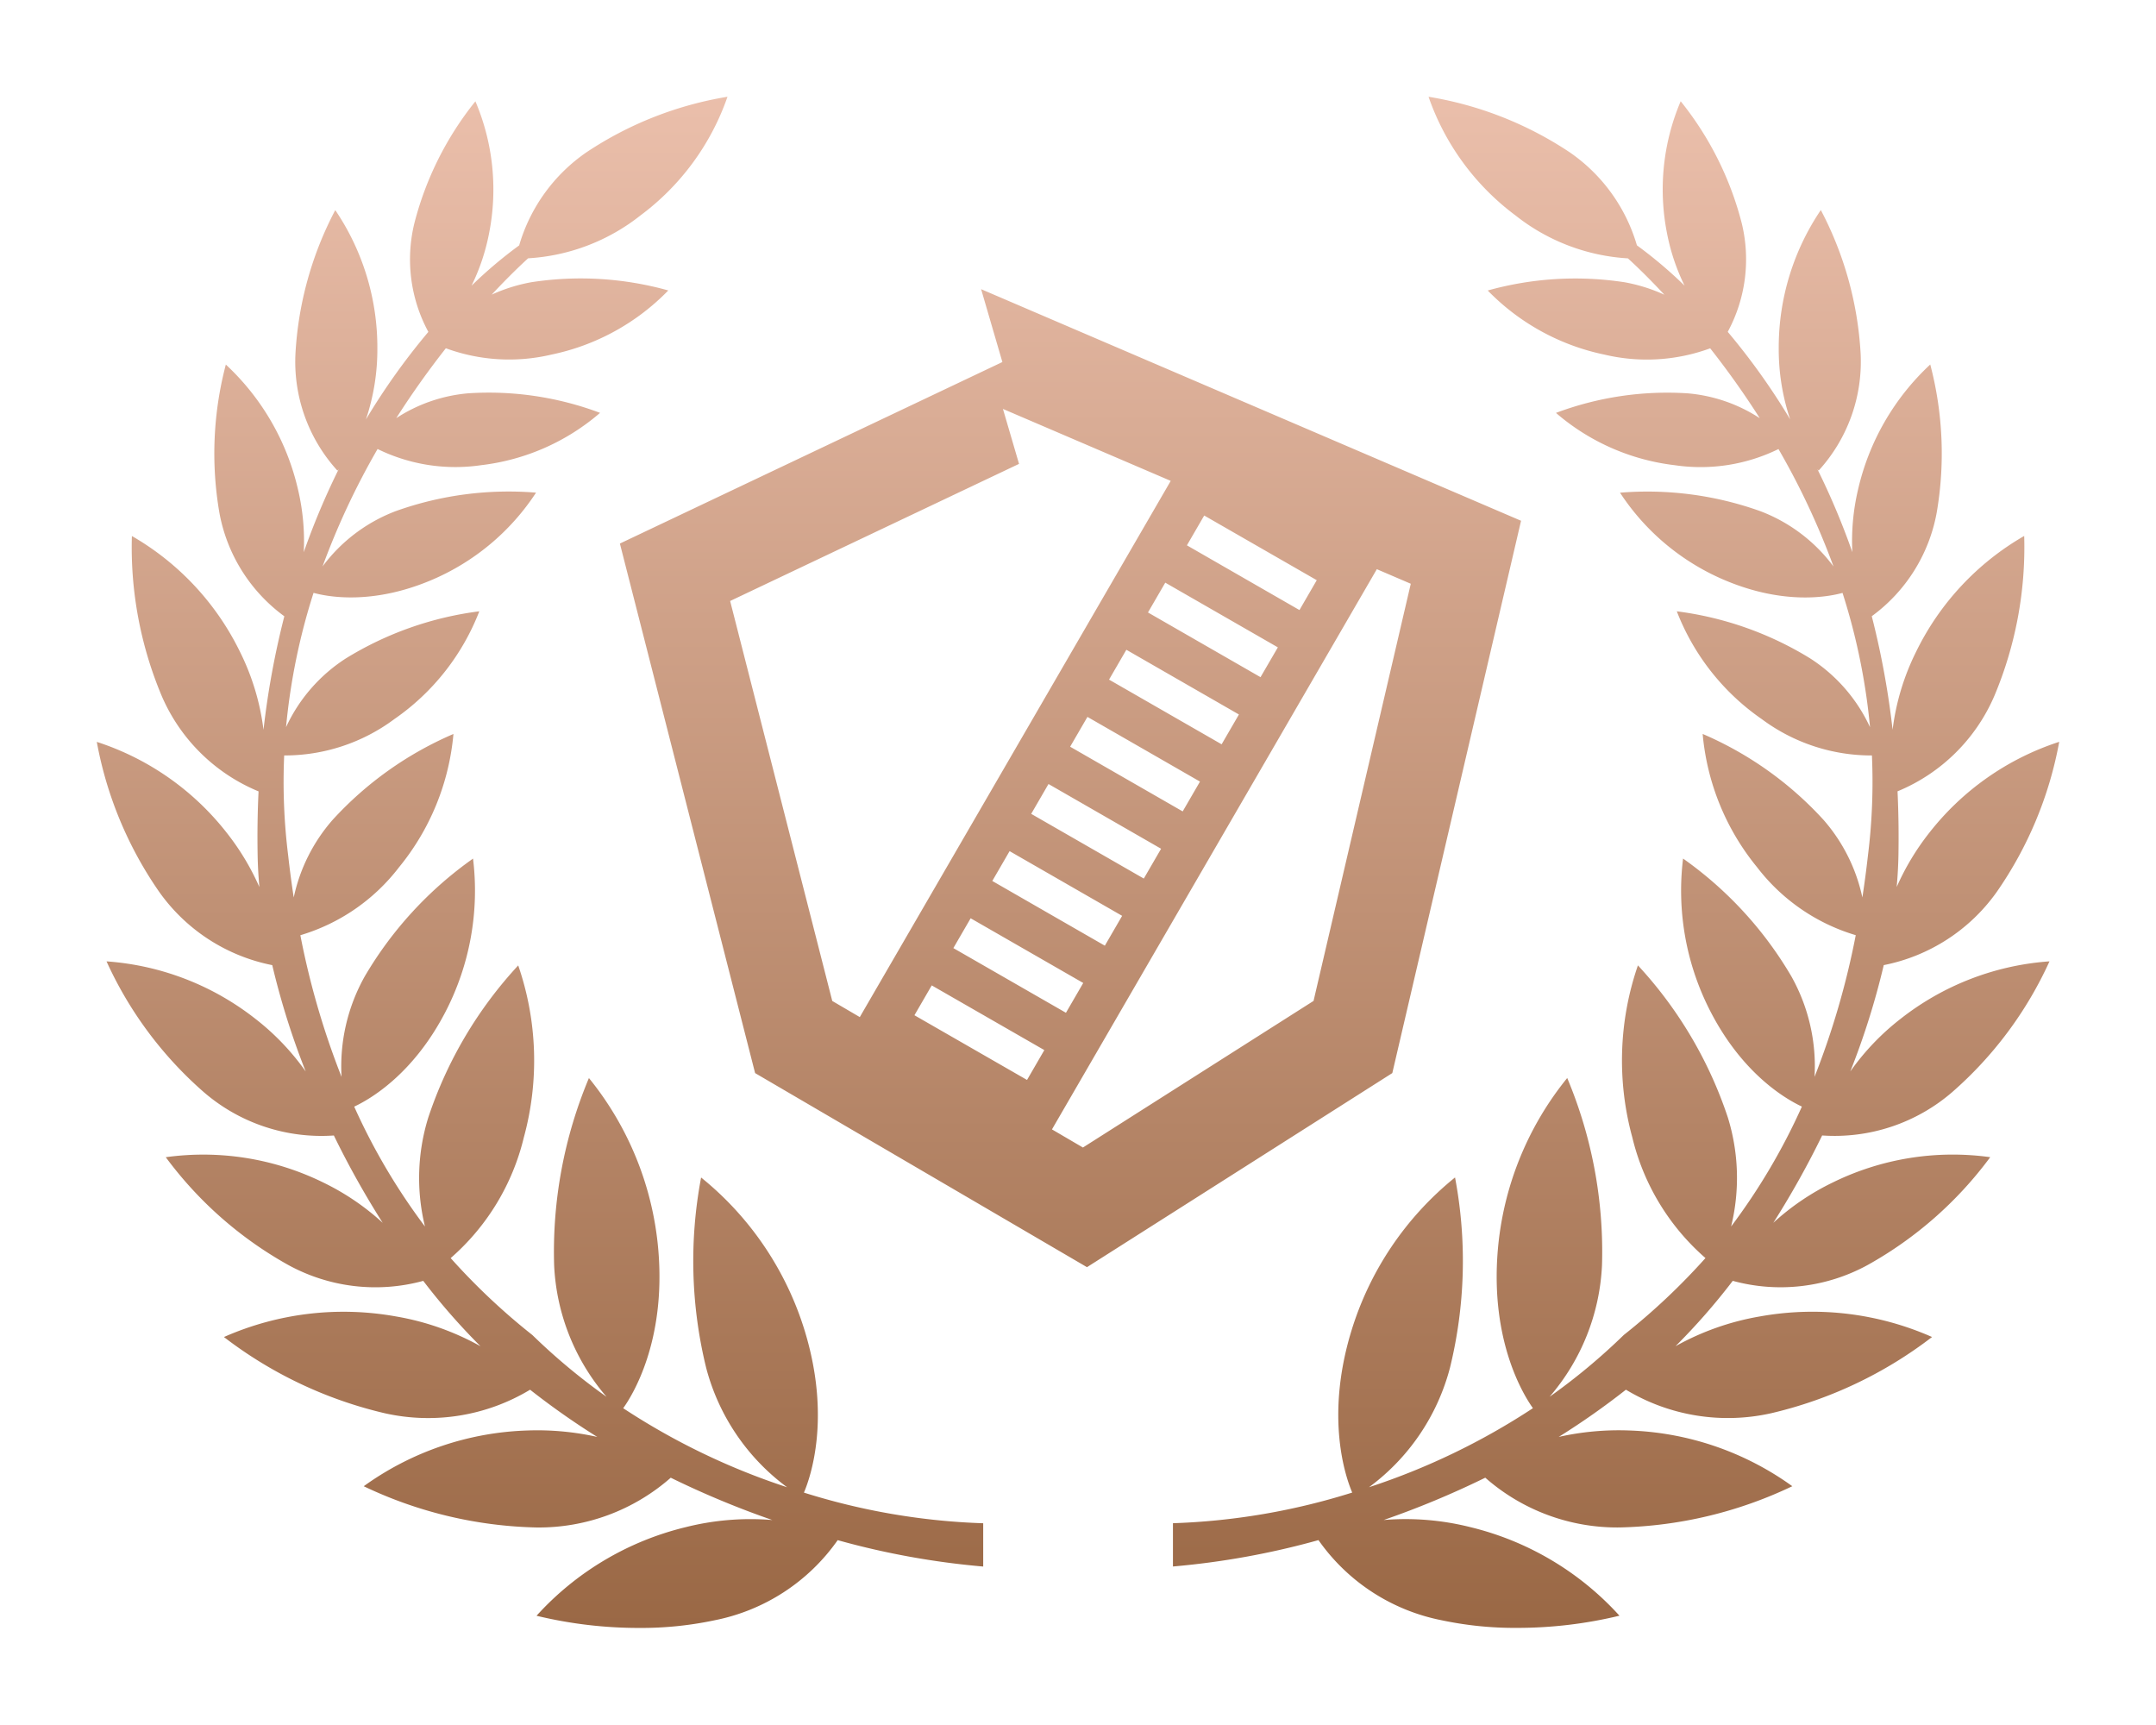 <svg xmlns="http://www.w3.org/2000/svg" xmlns:xlink="http://www.w3.org/1999/xlink" width="200.548" height="160.41" viewBox="0 0 200.548 160.41">
  <defs>
    <linearGradient id="linear-gradient" x1="0.5" x2="0.5" y2="1" gradientUnits="objectBoundingBox">
      <stop offset="0" stop-color="#f4c9b7"/>
      <stop offset="1" stop-color="#9a6845"/>
    </linearGradient>
    <filter id="Union_67" x="0" y="0" width="200.548" height="160.41" filterUnits="userSpaceOnUse">
      <feOffset dy="3" input="SourceAlpha"/>
      <feGaussianBlur stdDeviation="3" result="blur"/>
      <feFlood flood-opacity="0.161"/>
      <feComposite operator="in" in2="blur"/>
      <feComposite in="SourceGraphic"/>
    </filter>
  </defs>
  <g transform="matrix(1, 0, 0, 1, 0, 0)" filter="url(#Union_67)">
    <path id="Union_67-2" data-name="Union 67" d="M-2570.252-263.3a18.317,18.317,0,0,1-11.475-7.458,73.858,73.858,0,0,1-13.537,2.454v-4.025a62.226,62.226,0,0,0,16.675-2.851c-.615-1.446-2.528-6.956-.093-14.985a29.373,29.373,0,0,1,9.657-14.322,41.693,41.693,0,0,1-.473,17.709,20.138,20.138,0,0,1-7.528,11.1,63.915,63.915,0,0,0,15.247-7.351c-.842-1.177-3.984-6.2-3.267-14.7a29.308,29.308,0,0,1,6.456-16.008,41.719,41.719,0,0,1,3.235,17.419,20.142,20.142,0,0,1-4.875,12.229,57.789,57.789,0,0,0,6.9-5.746,60.694,60.694,0,0,0,7.6-7.156,21.564,21.564,0,0,1-6.808-11.236,27.109,27.109,0,0,1,.525-15.986,38.8,38.8,0,0,1,8.368,14.157,18.991,18.991,0,0,1,.3,10.13,58.078,58.078,0,0,0,6.584-11.153c-1.535-.72-5.511-3.044-8.5-8.837a24.516,24.516,0,0,1-2.553-14.232,35.172,35.172,0,0,1,10.071,10.951,17.11,17.11,0,0,1,2.159,9.353,74.455,74.455,0,0,0,3.833-13.177,18.041,18.041,0,0,1-9.175-6.317,22.729,22.729,0,0,1-5.065-12.4,32.65,32.65,0,0,1,11.24,7.989,16,16,0,0,1,3.616,7.221q.293-1.9.518-3.9a55.437,55.437,0,0,0,.371-9.309,17.065,17.065,0,0,1-10.243-3.378,21.709,21.709,0,0,1-7.907-10.028A31.188,31.188,0,0,1-2536-352.77a15.16,15.16,0,0,1,5.577,6.406,58.793,58.793,0,0,0-2.558-12.492c-1.361.373-5.43,1.128-10.869-1.148a21.769,21.769,0,0,1-9.828-8.172,31.216,31.216,0,0,1,13.037,1.713,15.19,15.19,0,0,1,6.82,5.149,69.766,69.766,0,0,0-5.118-10.921,16.442,16.442,0,0,1-9.661,1.5,20.582,20.582,0,0,1-11.036-4.862,29.41,29.41,0,0,1,12.258-1.819,14.513,14.513,0,0,1,6.7,2.312c-1.549-2.435-3.124-4.611-4.613-6.5a17.073,17.073,0,0,1-9.826.588,21.15,21.15,0,0,1-10.866-5.965,30.253,30.253,0,0,1,12.719-.769,15.517,15.517,0,0,1,3.711,1.162c-1.584-1.7-2.8-2.848-3.392-3.382a18.6,18.6,0,0,1-10.458-3.995A23.25,23.25,0,0,1-2571.489-405a33.386,33.386,0,0,1,13.1,5.144,15.91,15.91,0,0,1,6.282,8.674,40.886,40.886,0,0,1,4.433,3.749,19.362,19.362,0,0,1-1.631-4.863,20.95,20.95,0,0,1,1.27-12.287,29.941,29.941,0,0,1,5.682,11.355,14.181,14.181,0,0,1-1.305,10.092,62.537,62.537,0,0,1,5.807,8.143,20.5,20.5,0,0,1-1.064-6.619A22.806,22.806,0,0,1-2535-394.464a32.515,32.515,0,0,1,3.7,13.291,15.037,15.037,0,0,1-3.9,10.937s-.042-.043-.118-.129a68.487,68.487,0,0,1,3.249,7.717,20.91,20.91,0,0,1,.529-5.806,22.853,22.853,0,0,1,6.719-11.645,32.473,32.473,0,0,1,.6,13.779,15.335,15.335,0,0,1-6.04,9.633,78.083,78.083,0,0,1,1.938,10.559,22.407,22.407,0,0,1,2.171-7.224,25.143,25.143,0,0,1,10.07-10.8,35.645,35.645,0,0,1-2.776,14.877,16.759,16.759,0,0,1-9.006,8.874q.136,2.894.084,5.969-.028,1.441-.163,2.931a23.292,23.292,0,0,1,3.019-5.026,25.216,25.216,0,0,1,12.1-8.478,35.669,35.669,0,0,1-5.822,13.977,16.907,16.907,0,0,1-10.5,6.791,71.326,71.326,0,0,1-3.111,9.89,22.886,22.886,0,0,1,4.721-4.929,25.272,25.272,0,0,1,13.806-5.311,35.773,35.773,0,0,1-9.046,12.16,16.73,16.73,0,0,1-12.1,4.034,82.9,82.9,0,0,1-4.543,8.123,23.022,23.022,0,0,1,5.564-3.767,25.3,25.3,0,0,1,14.612-2.336,35.866,35.866,0,0,1-11.387,10.021,16.872,16.872,0,0,1-12.562,1.48,60.227,60.227,0,0,1-5.324,6.08,24.59,24.59,0,0,1,7.877-2.774,27.52,27.52,0,0,1,15.985,1.918,39.163,39.163,0,0,1-14.926,7.081,18.377,18.377,0,0,1-13.549-2.18,70.734,70.734,0,0,1-6.25,4.391,25.545,25.545,0,0,1,6.491-.6,27.481,27.481,0,0,1,15.235,5.185,39.231,39.231,0,0,1-16.08,3.836,18.577,18.577,0,0,1-12.479-4.628,83.719,83.719,0,0,1-9.449,3.935,24.736,24.736,0,0,1,8.112.676,27.428,27.428,0,0,1,13.819,8.225,40.518,40.518,0,0,1-9.572,1.133A32.744,32.744,0,0,1-2570.252-263.3Zm-84.208-.425a27.428,27.428,0,0,1,13.819-8.225,24.737,24.737,0,0,1,8.112-.676,83.775,83.775,0,0,1-9.449-3.935,18.576,18.576,0,0,1-12.479,4.628,39.222,39.222,0,0,1-16.079-3.836,27.476,27.476,0,0,1,15.234-5.185,25.545,25.545,0,0,1,6.491.6,70.782,70.782,0,0,1-6.251-4.392,18.374,18.374,0,0,1-13.55,2.181,39.16,39.16,0,0,1-14.927-7.081,27.52,27.52,0,0,1,15.985-1.918,24.591,24.591,0,0,1,7.879,2.775A60.237,60.237,0,0,1-2665-294.87a16.871,16.871,0,0,1-12.562-1.48,35.875,35.875,0,0,1-11.388-10.021,25.3,25.3,0,0,1,14.614,2.336,23.028,23.028,0,0,1,5.564,3.767,82.806,82.806,0,0,1-4.543-8.123,16.73,16.73,0,0,1-12.1-4.034,35.777,35.777,0,0,1-9.046-12.16,25.276,25.276,0,0,1,13.806,5.311,22.9,22.9,0,0,1,4.721,4.929,71.329,71.329,0,0,1-3.111-9.89,16.907,16.907,0,0,1-10.5-6.791A35.688,35.688,0,0,1-2695.366-345a25.217,25.217,0,0,1,12.105,8.478,23.314,23.314,0,0,1,3.019,5.026c-.09-.992-.145-1.971-.163-2.93q-.055-3.077.085-5.969a16.759,16.759,0,0,1-9.006-8.874,35.64,35.64,0,0,1-2.776-14.877,25.144,25.144,0,0,1,10.07,10.8,22.421,22.421,0,0,1,2.172,7.224,77.969,77.969,0,0,1,1.938-10.559,15.334,15.334,0,0,1-6.041-9.633,32.476,32.476,0,0,1,.6-13.779,22.855,22.855,0,0,1,6.719,11.645,20.928,20.928,0,0,1,.529,5.806,68.4,68.4,0,0,1,3.249-7.717c-.076.086-.118.129-.118.129a15.036,15.036,0,0,1-3.9-10.937,32.485,32.485,0,0,1,3.7-13.291,22.8,22.8,0,0,1,3.916,12.852,20.492,20.492,0,0,1-1.064,6.619,62.567,62.567,0,0,1,5.807-8.144,14.176,14.176,0,0,1-1.305-10.091,29.954,29.954,0,0,1,5.681-11.355,20.942,20.942,0,0,1,1.27,12.287,19.389,19.389,0,0,1-1.63,4.862,40.87,40.87,0,0,1,4.431-3.748,15.912,15.912,0,0,1,6.283-8.675A33.384,33.384,0,0,1-2636.7-405a23.242,23.242,0,0,1-8.086,11.029,18.6,18.6,0,0,1-10.458,3.995c-.587.534-1.807,1.681-3.391,3.382a15.514,15.514,0,0,1,3.709-1.161,30.25,30.25,0,0,1,12.719.769,21.142,21.142,0,0,1-10.865,5.965,17.074,17.074,0,0,1-9.826-.588c-1.489,1.893-3.063,4.069-4.613,6.5a14.514,14.514,0,0,1,6.7-2.311,29.408,29.408,0,0,1,12.258,1.819,20.582,20.582,0,0,1-11.034,4.862,16.446,16.446,0,0,1-9.661-1.5,69.8,69.8,0,0,0-5.117,10.92,15.19,15.19,0,0,1,6.819-5.148,31.217,31.217,0,0,1,13.038-1.713,21.762,21.762,0,0,1-9.828,8.172c-5.438,2.275-9.507,1.521-10.868,1.148a58.773,58.773,0,0,0-2.558,12.49,15.16,15.16,0,0,1,5.576-6.4,31.183,31.183,0,0,1,12.4-4.374,21.713,21.713,0,0,1-7.907,10.028,17.066,17.066,0,0,1-10.243,3.378,55.386,55.386,0,0,0,.372,9.309q.223,2,.517,3.9a16,16,0,0,1,3.616-7.216,32.647,32.647,0,0,1,11.24-7.989,22.73,22.73,0,0,1-5.066,12.4,18.042,18.042,0,0,1-9.174,6.317,74.381,74.381,0,0,0,3.832,13.176,17.105,17.105,0,0,1,2.159-9.351,35.172,35.172,0,0,1,10.071-10.951,24.515,24.515,0,0,1-2.553,14.232c-2.991,5.792-6.966,8.117-8.5,8.837a58.085,58.085,0,0,0,6.582,11.149,18.988,18.988,0,0,1,.305-10.127,38.813,38.813,0,0,1,8.369-14.157,27.121,27.121,0,0,1,.525,15.987,21.57,21.57,0,0,1-6.808,11.234,60.74,60.74,0,0,0,7.6,7.157,57.835,57.835,0,0,0,6.9,5.746,20.147,20.147,0,0,1-4.876-12.229,41.739,41.739,0,0,1,3.236-17.419,29.308,29.308,0,0,1,6.456,16.008c.718,8.506-2.425,13.526-3.267,14.7a63.916,63.916,0,0,0,15.247,7.351,20.139,20.139,0,0,1-7.528-11.1,41.7,41.7,0,0,1-.473-17.709,29.375,29.375,0,0,1,9.658,14.322c2.435,8.03.522,13.539-.093,14.985a62.226,62.226,0,0,0,16.675,2.851v4.025a73.849,73.849,0,0,1-13.536-2.454,18.316,18.316,0,0,1-11.475,7.457,32.743,32.743,0,0,1-6.96.708A40.505,40.505,0,0,1-2654.461-263.722Zm51.2-32.418-30.871-18.051-12.578-49.251,35.579-16.883-1.978-6.776,50.224,21.539-11.976,51.37-28.4,18.051h0Zm-3.258-12.815,2.881,1.686,21.451-13.634,9.045-38.8-3.158-1.355Zm-11.183-13.393-1.609,2.776,10.473,6.018,1.609-2.777Zm8.12-48.505-26.873,12.753,9.5,37.2,2.561,1.5,28.923-49.872-15.608-6.692Zm-4.5,42.263-1.609,2.773,10.473,6.017,1.608-2.773Zm2.013-3.47,10.469,6.019,1.609-2.776-10.469-6.018Zm5.228-9.018-1.609,2.776,10.474,6.018,1.608-2.773Zm3.622-6.242-1.609,2.773,10.469,6.017,1.609-2.773Zm2.01-3.468,10.472,6.017,1.609-2.773-10.471-6.02Zm3.621-6.245,10.469,6.018,1.613-2.773-10.473-6.018Zm5.231-9.017-1.609,2.773,10.469,6.02,1.609-2.777Z" transform="translate(2704.37 411)" fill="url(#linear-gradient)"/>
  </g>
</svg>
